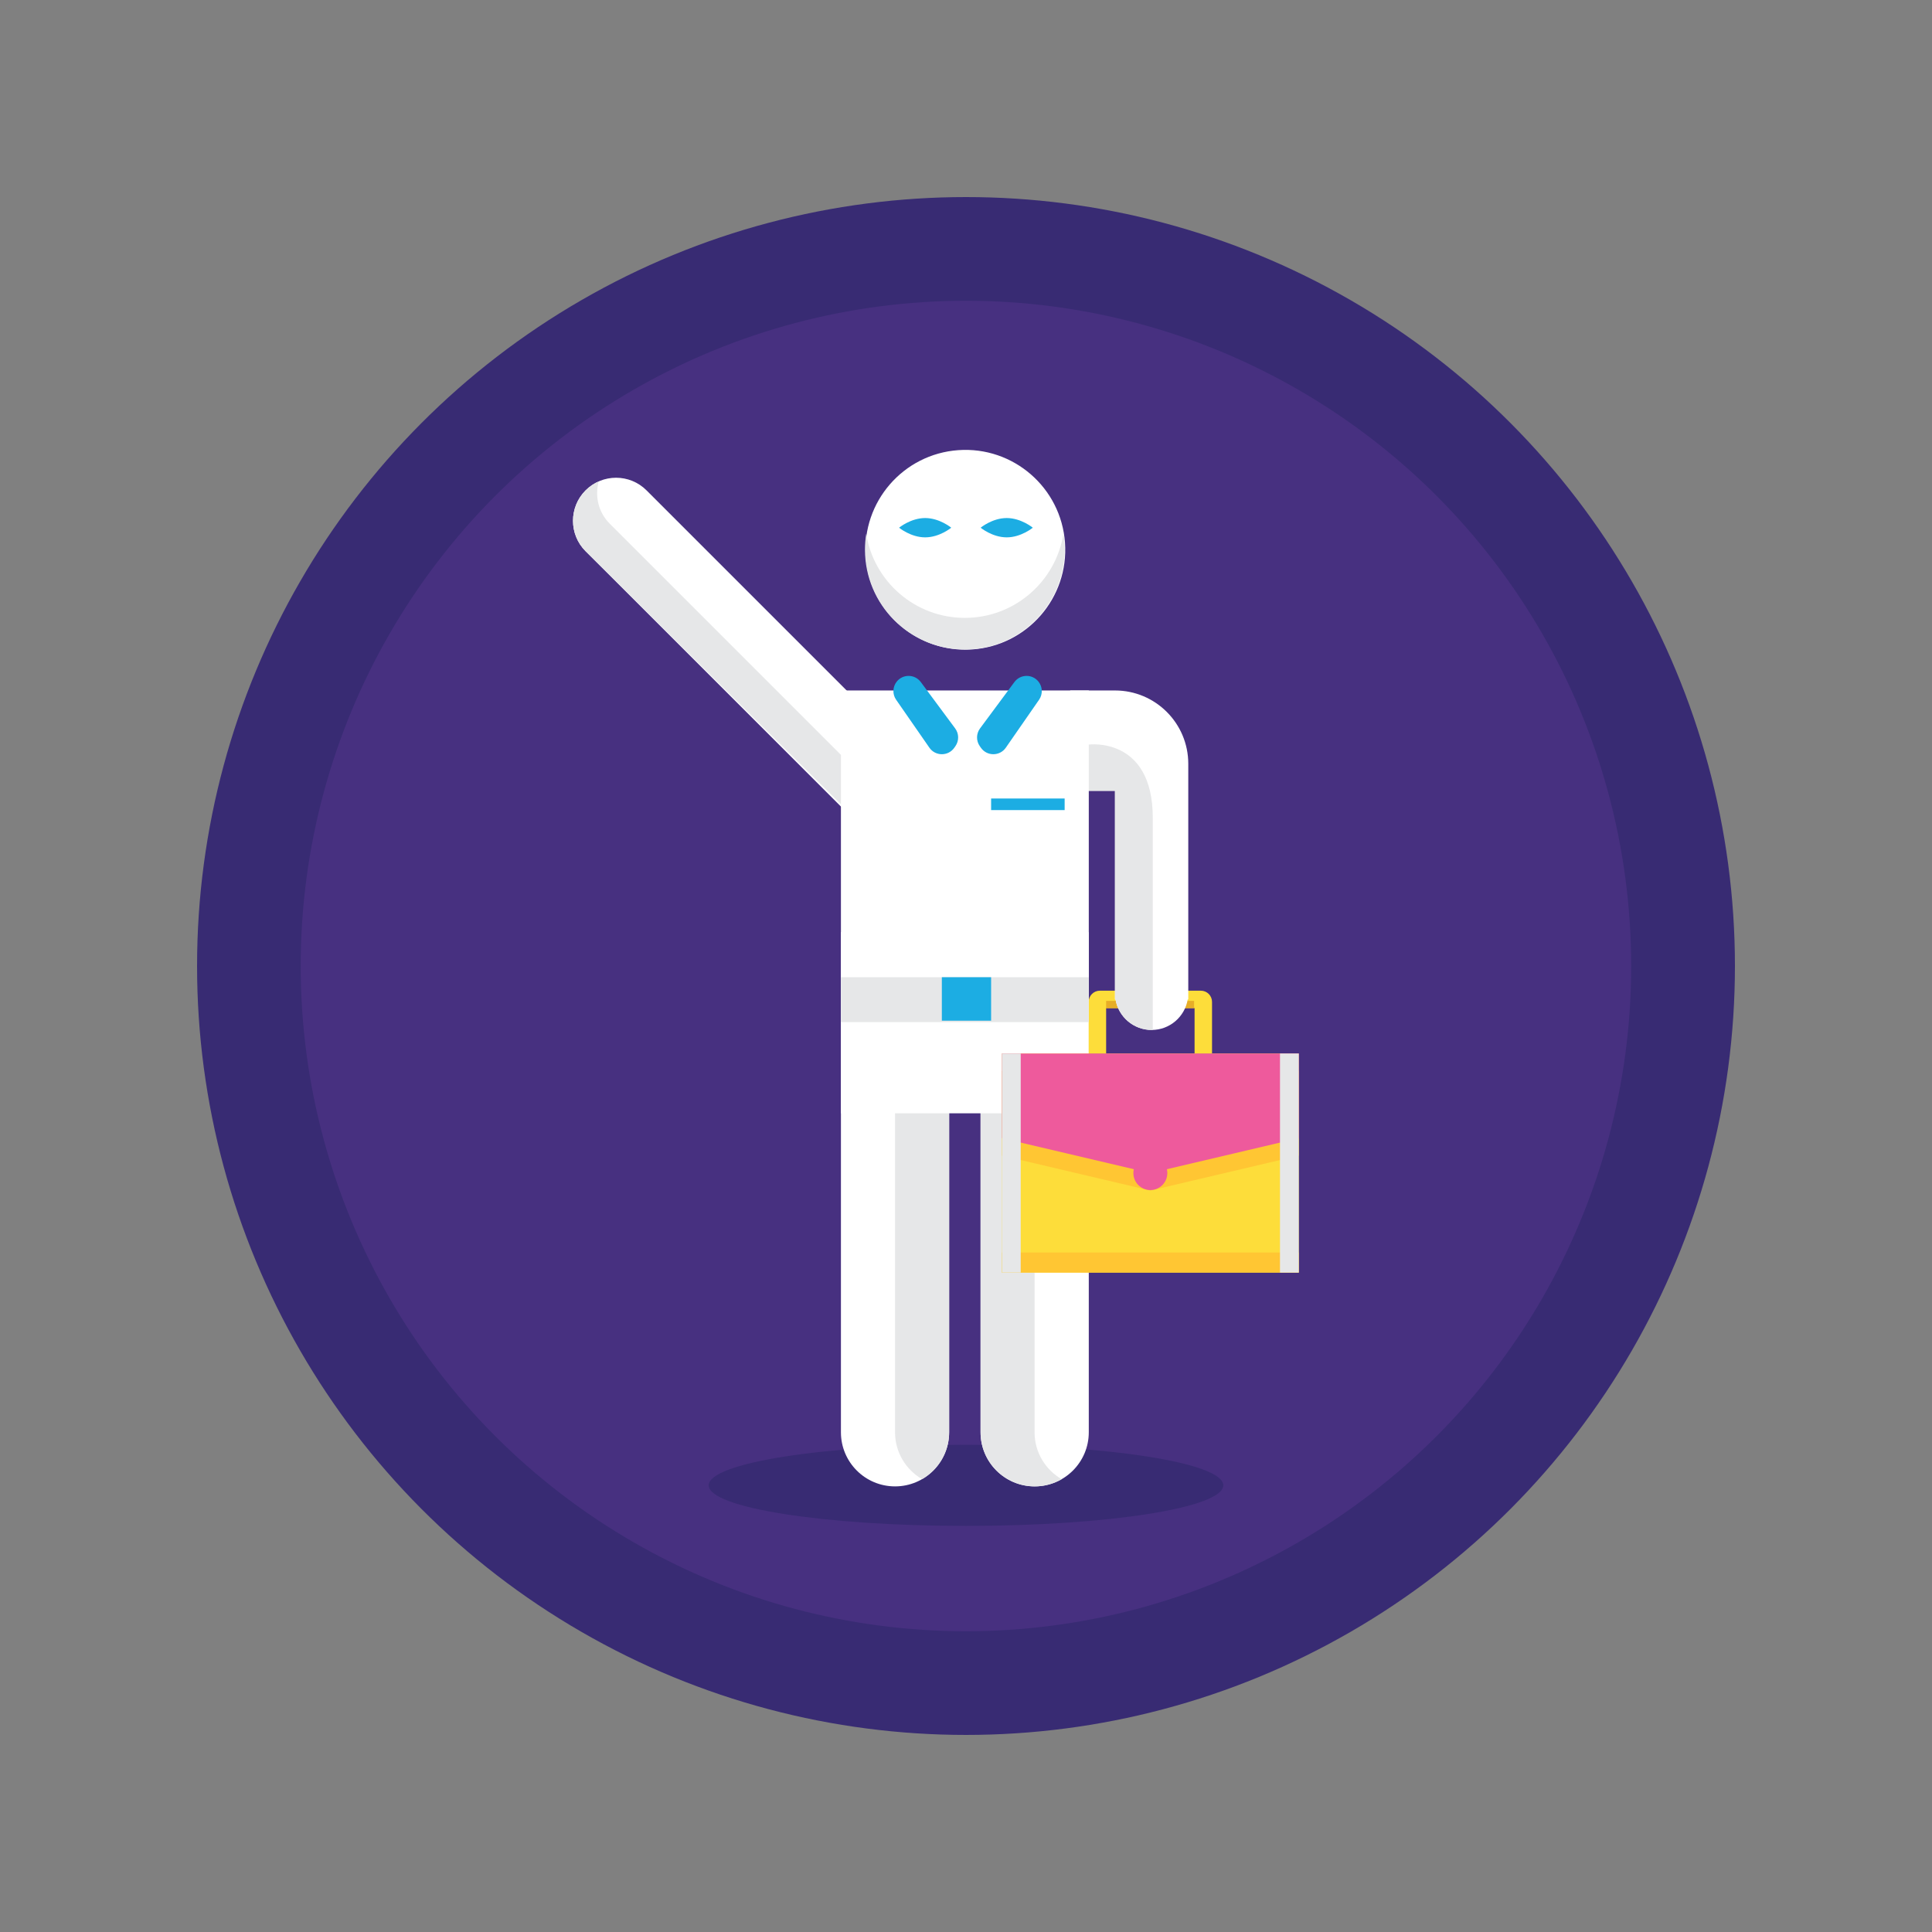 <?xml version="1.0" encoding="utf-8"?>
<!-- Generator: Adobe Illustrator 22.0.0, SVG Export Plug-In . SVG Version: 6.00 Build 0)  -->
<svg version="1.1" baseProfile="basic" id="Layer_1"
	 xmlns="http://www.w3.org/2000/svg" xmlns:xlink="http://www.w3.org/1999/xlink" x="0px" y="0px" viewBox="0 0 1000 1000"
	 xml:space="preserve">
<rect x="0" y="0" width="1000" height="1000" fill="#808080" stroke="none"/>
<style type="text/css">
	.st0{fill:#382B73;}
	.st1{fill:#473080;}
	.st2{fill:#FFFFFF;}
	.st3{fill:#E6E7E8;}
	.st4{fill:#FDDD3A;}
	.st5{fill:#E7AD27;}
	.st6{fill:#FFC633;}
	.st7{fill:#EE5A9C;}
	.st8{fill:#1CADE3;}
	.st9{fill:#177BBF;}
	.st10{fill:#D0D2D3;}
	.st11{fill:#A62973;}
	.st12{fill:#106EA0;}
	.st13{fill:#FFE36C;}
	.st14{fill:#2DBAA4;}
	.st15{fill:#00A48B;}
</style>
<g>
	<circle class="st0" cx="500" cy="500" r="398"/>
</g>
<g>
	<circle class="st1" cx="499.969" cy="500" r="344.33"/>
</g>
<g>
	<ellipse class="st0" cx="500" cy="768.803" rx="133.171" ry="21"/>
</g>
<g>
	<path class="st2" d="M435.264,482.513v258.833c0,15.468,12.539,28.007,28.007,28.007h0c15.468,0,28.007-12.539,28.007-28.007
		V482.513H435.264z"/>
</g>
<g>
	<path class="st3" d="M463.271,482.513v258.833c0,10.365,5.635,19.407,14.003,24.251c8.369-4.843,14.003-13.886,14.003-24.251
		V482.513H463.271z"/>
</g>
<g>
	<path class="st2" d="M507.539,482.513v258.833c0,15.468,12.539,28.007,28.007,28.007h0c15.468,0,28.007-12.539,28.007-28.007
		V482.513H507.539z"/>
</g>
<g>
	<path class="st3" d="M535.492,741.346V482.513h-27.953v258.833c0,15.468,12.539,28.007,28.007,28.007
		c5.092,0,9.862-1.366,13.976-3.741C541.139,760.773,535.492,751.722,535.492,741.346z"/>
</g>
<g>
	<rect x="435.264" y="357.386" class="st2" width="128.289" height="218.859"/>
</g>
<g>
	<path class="st4" d="M621.556,512.779h-52.271c-3.196,0-5.786,2.591-5.786,5.786v26.738h9.034v-23.49h45.775v23.49h9.034v-26.738
		C627.342,515.37,624.752,512.779,621.556,512.779z"/>
</g>
<g>
	<rect x="518.614" y="545.303" class="st4" width="153.614" height="113.382"/>
</g>
<g>
	<rect x="572.533" y="518.049" class="st5" width="45.527" height="3.764"/>
</g>
<g>
	<polygon class="st6" points="518.614,554.337 518.614,598.154 595.421,616.223 672.227,598.154 672.227,554.337 	"/>
</g>
<g>
	<polygon class="st7" points="518.614,545.303 518.614,589.12 595.421,607.189 672.227,589.12 672.227,545.303 	"/>
</g>
<g>
	<path class="st7" d="M595.421,598.402c-4.853,0-8.787,3.934-8.787,8.787c0,4.853,3.934,8.787,8.787,8.787
		c4.853,0,8.787-3.934,8.787-8.787C604.208,602.336,600.273,598.402,595.421,598.402z"/>
</g>
<g>
	<rect x="518.614" y="648.295" class="st6" width="153.614" height="10.39"/>
</g>
<g>
	<rect x="662.523" y="545.303" class="st3" width="9.705" height="113.382"/>
</g>
<g>
	<path class="st2" d="M577.104,357.386h-23.188v51.948h23.188v107.961h0.285c1.508,8.97,9.289,15.811,18.688,15.811
		s17.18-6.841,18.688-15.811h0.284V395.331C615.049,374.375,598.061,357.386,577.104,357.386z"/>
</g>
<g>
	<path class="st3" d="M563.553,385.386v23.948h13.552v107.961h0.284c1.508,8.97,9.29,15.811,18.688,15.811
		c0.203,0,0.401-0.021,0.602-0.027V423.331C596.679,381.053,563.553,385.386,563.553,385.386z"/>
</g>
<g>
	<path class="st2" d="M334.638,253.806c-8.705-8.705-22.818-8.705-31.523,0h0c-8.705,8.705-8.705,22.818,0,31.522l145.243,145.243
		l31.523-31.523L334.638,253.806z"/>
</g>
<g>
	<path class="st3" d="M315.597,271.061c-5.929-5.929-7.81-14.365-5.663-21.894c-2.473,1.083-4.796,2.615-6.819,4.639h0
		c-8.705,8.705-8.705,22.818,0,31.522l132.149,130.975v-25.576L315.597,271.061z"/>
</g>
<g>
	
		<ellipse transform="matrix(0.998 -0.071 0.071 0.998 -18.91 36.116)" class="st2" cx="499.38" cy="284.479" rx="51.676" ry="51.676"/>
</g>
<g>
	<path class="st3" d="M550.407,276.308c-3.918,24.656-25.268,43.505-51.027,43.505s-47.109-18.849-51.027-43.505
		c-0.423,2.662-0.649,5.39-0.649,8.172c0,28.54,23.136,51.676,51.676,51.676s51.676-23.136,51.676-51.676
		C551.056,281.698,550.83,278.97,550.407,276.308z"/>
</g>
<g>
	<rect x="518.614" y="545.303" class="st3" width="9.705" height="113.382"/>
</g>
<g>
	<path class="st8" d="M478.862,268.136c-7.456,0-13.5,5-13.5,5s6.044,5,13.5,5s13.5-5,13.5-5S486.318,268.136,478.862,268.136z"/>
</g>
<g>
	<path class="st8" d="M521.075,268.136c-7.456,0-13.5,5-13.5,5s6.044,5,13.5,5s13.5-5,13.5-5S528.531,268.136,521.075,268.136z"/>
</g>
<g>
	<rect x="435.264" y="505.803" class="st3" width="128.289" height="23.238"/>
</g>
<g>
	<rect x="487.5" y="505.803" class="st8" width="25.5" height="22.5"/>
</g>
<g>
	<rect x="513" y="413.303" class="st8" width="38.056" height="6"/>
</g>
<g>
	<path class="st8" d="M494.39,377.022l-17.794-23.998c-3.076-4.149-9.25-4.252-12.463-0.208c-2.157,2.714-2.28,6.52-0.304,9.368
		l17.221,24.822c3.124,4.502,9.781,4.505,12.909,0.005l0.573-0.824C496.455,383.417,496.398,379.73,494.39,377.022z"/>
</g>
<g>
	<path class="st8" d="M537.521,352.816c-3.213-4.043-9.387-3.94-12.463,0.208l-17.794,23.998c-2.008,2.708-2.065,6.396-0.141,9.164
		l0.573,0.824c3.127,4.5,9.785,4.498,12.909-0.005l17.221-24.822C539.801,359.335,539.677,355.529,537.521,352.816z"/>
</g>
</svg>

